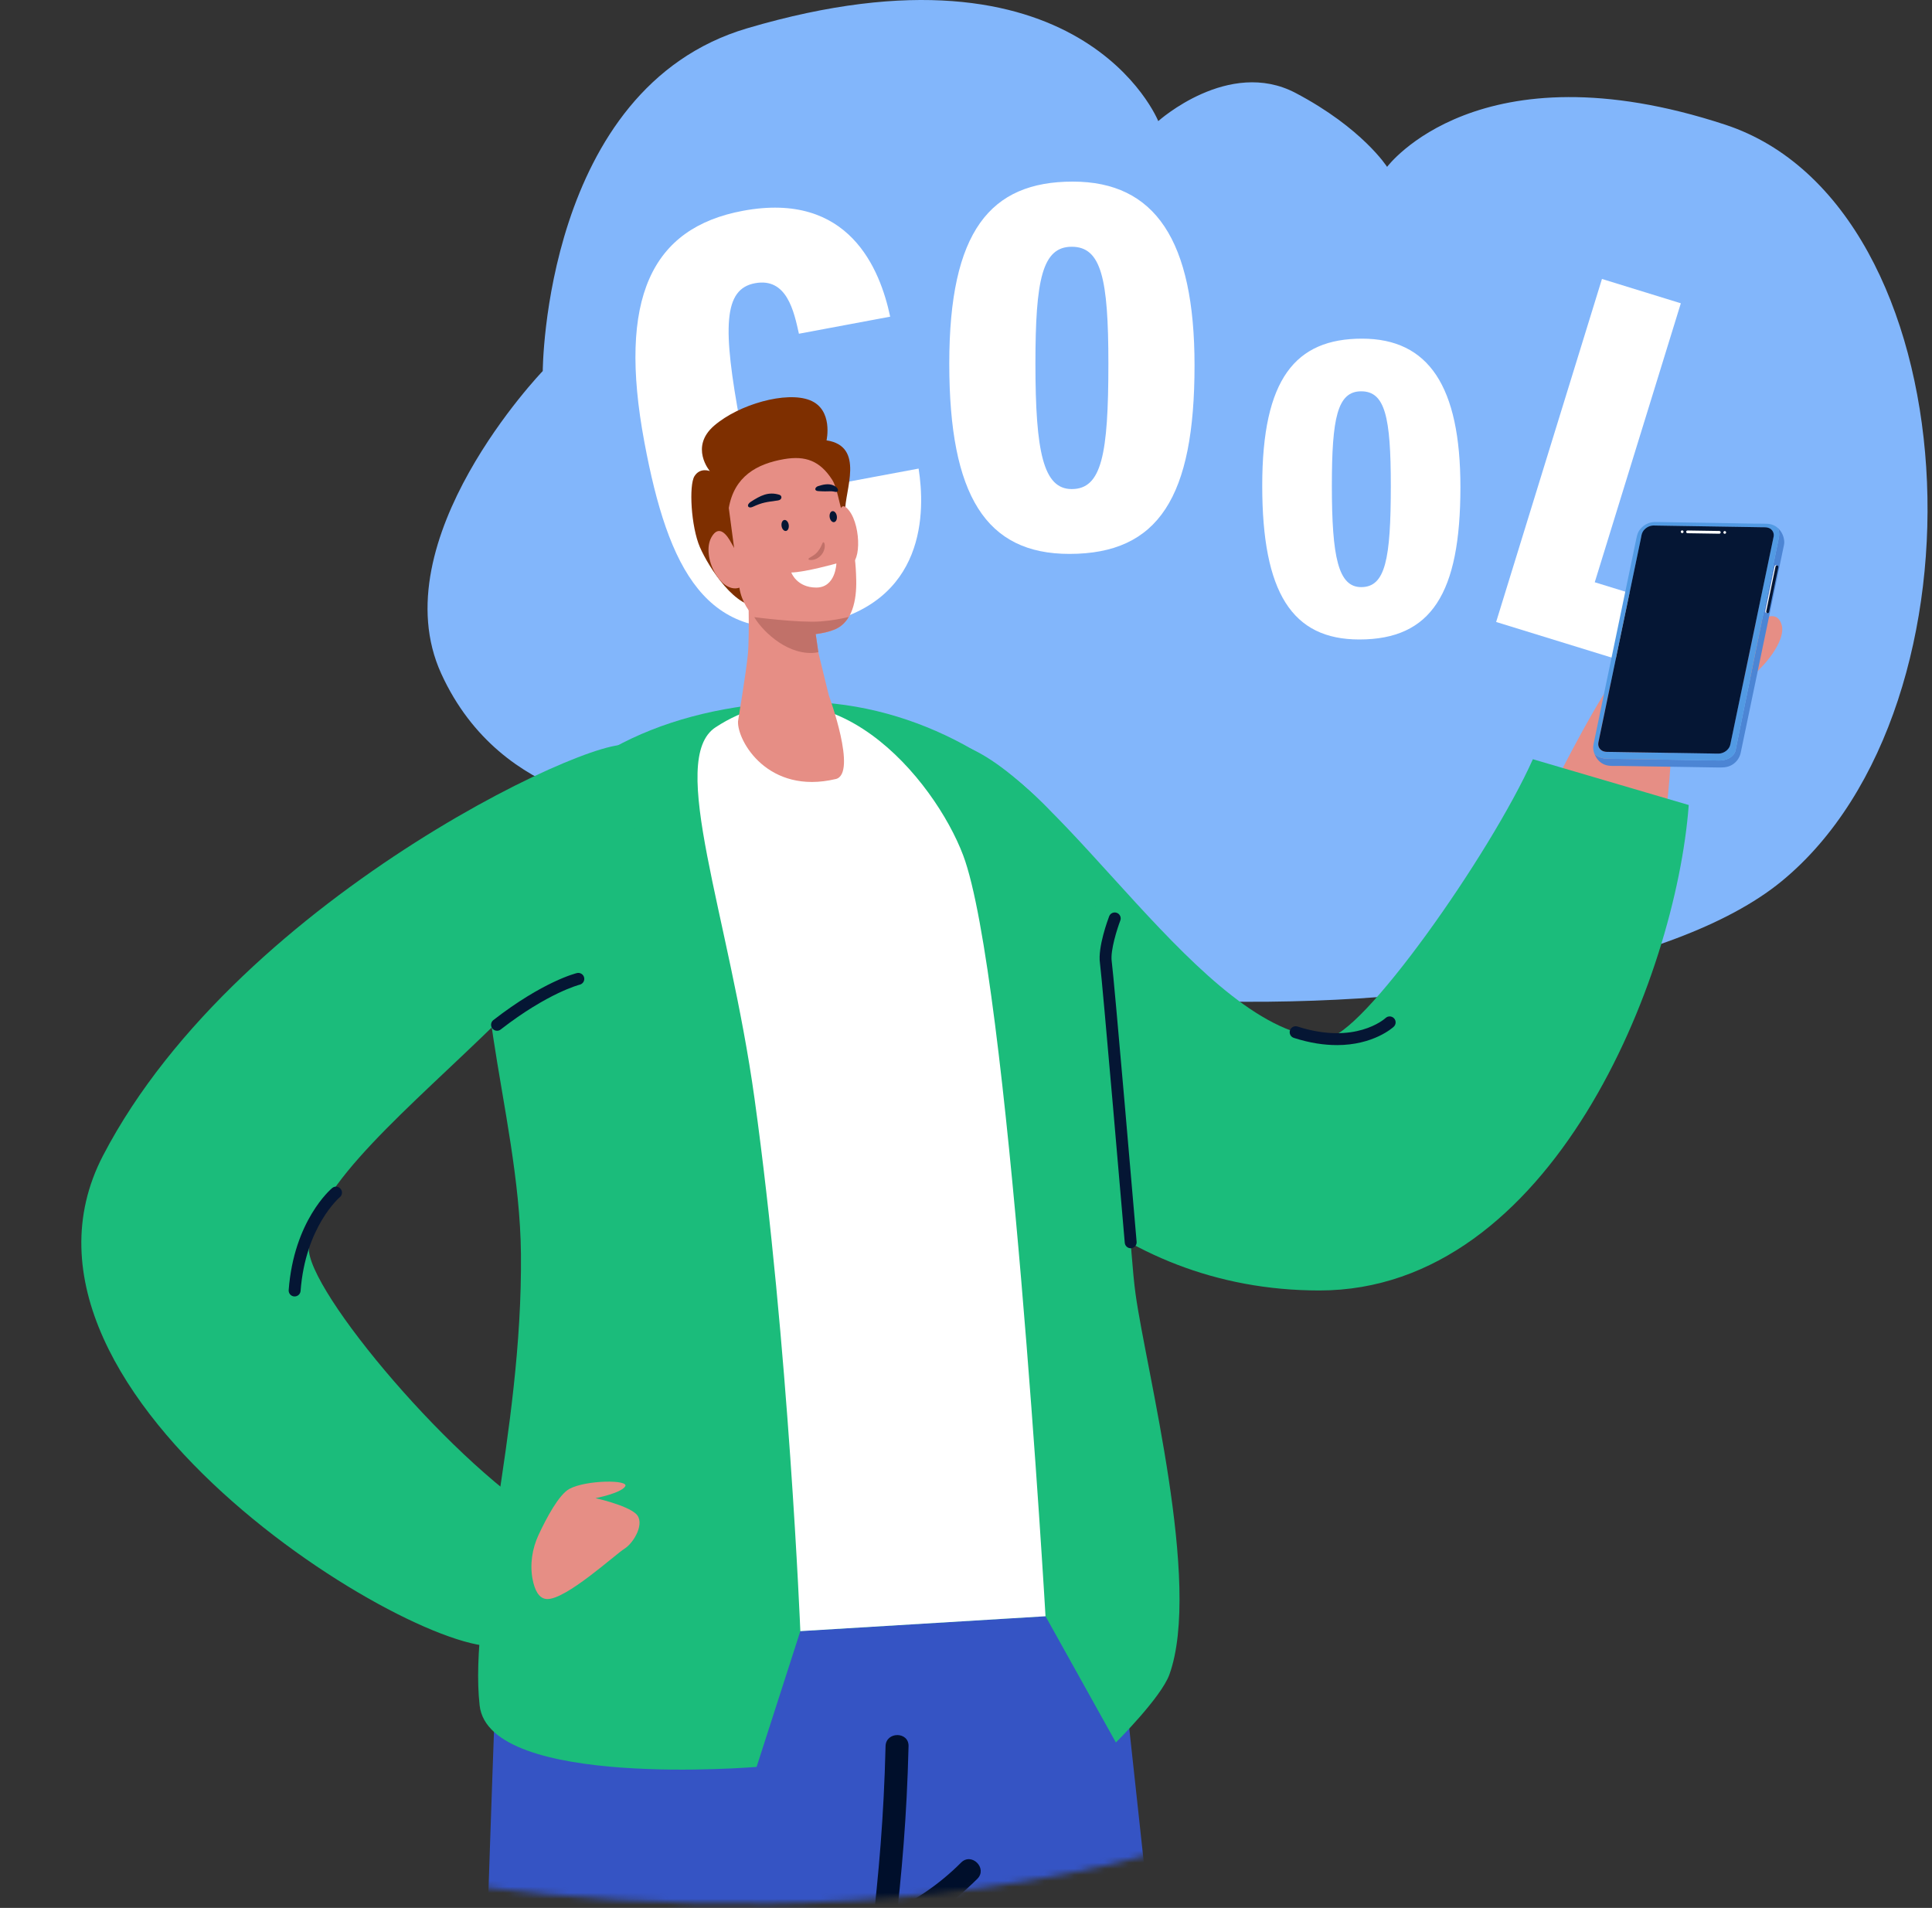 <svg width="321" height="317" viewBox="0 0 321 317" fill="none" xmlns="http://www.w3.org/2000/svg">
<rect x="0" y="0" width="321" height="317" fill="#333333" stroke="none"/>
<path d="M107.034 134.166C107.034 134.166 83.471 134.166 73.318 111.943C63.162 89.721 90.178 61.649 90.178 61.649C90.178 61.649 90.351 14.69 124.125 4.705C179.695 -11.718 192.443 20.123 192.443 20.123C192.443 20.123 204.144 9.595 215.257 15.444C226.373 21.293 230.464 27.727 230.464 27.727C230.464 27.727 245.668 7.259 286.619 20.708C327.57 34.157 331.666 117.204 295.985 146.445C260.299 175.687 126.923 173.933 107.034 134.162V134.166Z" fill="#82B6FB"/>
<path d="M152.624 77.85C153.712 84.737 154.095 100.344 135.645 103.792C117.343 107.211 111.014 94.602 107.063 73.467C102.584 49.502 108.278 37.857 123.424 35.027C141.1 31.723 146.234 44.752 147.903 52.616L132.74 55.45C131.92 51.771 130.75 46.062 125.435 47.059C120.215 48.035 120 54.337 123.029 70.542C125.69 84.77 128.043 92.942 133.618 91.9C138.805 90.932 137.977 84.704 137.425 80.696L152.62 77.858L152.624 77.85Z" fill="white"/>
<path d="M198.471 60.71C198.471 82.566 192.505 92.032 177.68 92.032C163.856 92.032 157.721 82.409 157.721 60.409C157.721 38.408 164.54 30.174 178.24 30.174C191.94 30.174 198.471 39.961 198.471 60.71ZM172.035 60.413C172.035 75.135 173.362 81.26 178.067 81.26C183.032 81.26 184.157 75.563 184.157 60.413C184.157 46.26 182.974 40.999 178.067 40.999C173.16 40.999 172.035 46.511 172.035 60.413Z" fill="white"/>
<path d="M242.647 80.943C242.647 98.606 237.827 106.251 225.845 106.251C214.675 106.251 209.719 98.474 209.719 80.7C209.719 62.926 215.231 56.269 226.298 56.269C237.365 56.269 242.647 64.178 242.647 80.943ZM221.288 80.704C221.288 92.6 222.359 97.551 226.162 97.551C230.176 97.551 231.082 92.946 231.082 80.704C231.082 69.265 230.126 65.018 226.162 65.018C222.199 65.018 221.288 69.471 221.288 80.704Z" fill="white"/>
<path d="M266.17 46.351L279.269 50.392L264.967 96.744L283.051 102.322L278.548 112.582L248.581 103.343L266.162 46.355L266.17 46.351Z" fill="white"/>
<mask id="mask0_1205_160" style="mask-type:luminance" maskUnits="userSpaceOnUse" x="0" y="34" width="306" height="283">
<path d="M47.961 307.99C47.961 307.99 138.223 330.749 213.286 300.881C288.344 271.013 314.417 118.423 303.692 87.809C292.967 57.2 228.308 24.403 162.953 37.424C97.593 50.449 11.562 124.041 8.497 160.31C5.432 196.584 -23.892 288.292 47.957 307.99H47.961Z" fill="white"/>
</mask>
<g mask="url(#mask0_1205_160)">
<path d="M160.958 131.328C186.401 139.262 204.242 188.341 224.682 188.939C234.348 189.223 266.21 103.322 274.665 107.264C284.298 111.758 272.139 212.657 227.307 207.042C155.343 198.034 131.919 122.274 160.963 131.328H160.958Z" fill="#E68E85"/>
<path d="M159.813 123.811C176.793 129.586 199.903 171.852 220.339 172.45C225.992 172.614 247.62 141.96 254.686 126.146L280.582 133.754C278.451 162.424 257.83 214.415 219.219 214.415C149.85 214.411 131.013 114.011 159.813 123.811Z" fill="#1BBC7B"/>
<path d="M200.715 402.389C195.041 358.112 183.525 248.798 183.525 248.798L139.026 242.834C122.154 234.529 89.019 234.34 84.536 244.345C78.278 258.305 82.212 283.864 82.212 283.864C82.212 283.864 72.802 538.263 79.448 540.722C86.094 543.182 108.636 546.057 110.799 541.394C112.373 538 135.883 393.986 147.37 334.316C148.899 337.076 172.318 541.217 173.863 541.909C188.853 548.648 196.413 542.259 205.531 539.149C211.666 537.052 205.161 437.023 200.723 402.385L200.715 402.389Z" fill="#3554C4"/>
<path d="M83.65 142.668C91.99 126.727 108.85 118.019 129.789 116.709C148.952 115.511 167.551 125.359 177.238 137.997C186.211 149.708 186.751 201.061 188.671 214.992C190.431 227.766 199.722 263.149 194.295 278.229C192.915 282.064 185.404 289.52 185.404 289.52L173.711 268.537L132.978 271.009L125.706 293.577C125.706 293.577 81.256 297.293 79.691 283.362C77.845 266.955 86.844 238.34 86.555 208.352C86.324 184.14 75.447 158.354 83.654 142.664L83.65 142.668Z" fill="#1BBC7B"/>
<path d="M132.974 271.013C132.974 271.013 131.054 223.503 125.36 182.505C121.128 152.027 110.803 126.13 118.899 120.837C137.885 108.413 155.256 129.495 160.023 142.096C167.522 161.917 173.711 268.545 173.711 268.545L132.978 271.017L132.974 271.013Z" fill="white"/>
<path d="M147.135 290.129C146.571 313.736 143.682 327.947 141.338 351.443C141.095 353.886 144.914 353.869 145.157 351.443C147.502 327.943 150.39 313.736 150.955 290.129C151.012 287.67 147.197 287.674 147.135 290.129Z" fill="#000F2B"/>
<path d="M159.689 309.469C156.097 313.069 151.968 315.878 147.32 317.95C145.079 318.951 147.02 322.238 149.249 321.246C154.176 319.046 158.577 315.981 162.388 312.167C164.127 310.425 161.428 307.727 159.689 309.469Z" fill="#000F2B"/>
<path d="M104.795 124.181C103.287 119.852 40.005 148.068 17.133 191.974C-3.913 232.371 73.238 277.846 83.86 273.212C86.518 272.055 96.485 257.967 91.903 253.189C75.863 244.143 50.808 214.185 51.315 207.264C52.831 186.586 115.722 155.544 104.799 124.181H104.795Z" fill="#1BBC7B"/>
<path d="M88.496 262.445C88.01 259.928 88.422 257.296 89.485 255.022C90.778 252.25 92.855 248.32 94.614 247.377C97.4 245.886 104.606 245.828 103.873 246.973C103.139 248.114 98.941 248.926 98.941 248.926C98.941 248.926 104.013 250.038 105.644 251.504C107.272 252.966 105.331 256.336 103.765 257.316C102.2 258.297 94 265.831 90.869 265.686C89.497 265.625 88.825 264.117 88.5 262.445H88.496Z" fill="#E68E85"/>
<path d="M272.687 106.807C276.775 103.726 282.473 103.376 284.648 102.902C289.102 101.93 292.061 103.54 289.069 104.702C288.287 105.007 287.1 105.114 286.329 105.443C284.702 106.14 283.886 107.025 285.411 107.309C287.66 107.734 294.706 98.919 296.041 103.911C297.153 108.076 286.638 119.111 277.166 116.919C274.48 116.297 266.276 111.643 272.691 106.807H272.687Z" fill="#E68E85"/>
<path d="M48.954 215.408C49.469 215.408 49.901 215.013 49.943 214.49C50.746 203.809 56.407 198.96 56.465 198.915C56.885 198.565 56.943 197.939 56.588 197.519C56.238 197.099 55.612 197.041 55.192 197.395C54.932 197.613 48.83 202.837 47.965 214.345C47.924 214.893 48.331 215.367 48.88 215.408C48.904 215.408 48.929 215.408 48.954 215.408Z" fill="#051634"/>
<path d="M187.86 207.396C187.888 207.396 187.917 207.396 187.946 207.396C188.49 207.351 188.898 206.869 188.848 206.326C188.696 204.525 185.07 162.193 184.712 159.734C184.448 157.925 185.651 154.222 186.137 152.95C186.331 152.439 186.075 151.866 185.565 151.673C185.054 151.479 184.481 151.734 184.287 152.245C184.089 152.764 182.371 157.382 182.755 160.018C183.105 162.424 186.842 206.054 186.879 206.494C186.924 207.009 187.357 207.401 187.864 207.401L187.86 207.396Z" fill="#051634"/>
<path d="M222.107 173.648C228.197 173.648 231.39 170.757 231.567 170.596C231.967 170.221 231.992 169.595 231.617 169.196C231.242 168.796 230.615 168.775 230.22 169.142C230.006 169.34 225.131 173.64 215.577 170.559C215.053 170.394 214.497 170.679 214.328 171.198C214.159 171.721 214.448 172.277 214.967 172.446C217.674 173.319 220.055 173.644 222.107 173.644V173.648Z" fill="#051634"/>
<path d="M82.583 171.263C82.797 171.263 83.012 171.197 83.189 171.053C91.038 164.957 96.271 163.618 96.324 163.606C96.856 163.474 97.181 162.938 97.049 162.407C96.922 161.875 96.382 161.554 95.855 161.678C95.628 161.731 90.198 163.099 81.973 169.488C81.541 169.825 81.463 170.447 81.8 170.88C81.994 171.131 82.287 171.263 82.583 171.263Z" fill="#051634"/>
<path d="M137.329 73.166C137.329 73.166 138.491 68.058 134.573 66.501C130.658 64.944 122.78 67.172 118.66 70.723C114.54 74.274 117.939 78.273 117.939 78.273C117.939 78.273 116.332 77.61 115.385 79.118C114.441 80.625 114.808 87.504 116.295 90.927C117.783 94.346 122.368 101.402 126.324 100.661C130.279 99.919 140.506 88.518 140.415 85.029C140.324 81.544 143.781 74.15 137.325 73.166H137.329Z" fill="#7E2F00"/>
<path d="M139.406 86.425C139.422 85.004 139.669 83.014 141.091 84.856C143.159 87.537 143.114 94.47 140.72 93.703C138.94 93.135 139.398 87.171 139.406 86.421V86.425Z" fill="#E68E85"/>
<path d="M138.858 129.437C127.605 132.111 122.471 123.106 122.62 119.852C122.62 119.852 123.98 111.63 124.256 108.747C124.589 105.279 124.268 96.356 124.268 96.356L134.989 101.617L135.986 108.5L137.704 115.523C137.704 115.523 142.516 128.572 138.858 129.441V129.437Z" fill="#E68E85"/>
<path d="M130.629 105.435C127.836 105.212 123.575 102.181 122.854 97.699L121.087 84.398C122.005 79.159 125.726 77.075 130.238 76.292C133.831 75.666 136.241 76.572 138.256 79.703C139.096 81.008 139.348 83.393 140.151 85.885C140.431 86.754 141.053 88.188 141.309 89.201C142.009 91.969 142.191 93.506 142.261 96.364C142.339 99.717 141.622 103.371 138.705 104.586C135.808 105.793 131.56 105.513 130.633 105.439L130.629 105.435Z" fill="#E68E85"/>
<path d="M134.321 92.888C134.292 92.991 134.568 93.094 134.96 93.041C135.364 92.999 135.903 92.798 136.385 92.299C136.385 92.291 136.402 92.275 136.414 92.266C136.699 91.945 136.863 91.607 136.95 91.29C137.086 90.837 137.049 90.437 136.962 90.244C136.913 90.133 136.867 90.087 136.806 90.1C136.777 90.1 136.752 90.116 136.727 90.137C136.641 90.244 136.542 90.528 136.381 90.853C136.254 91.101 136.101 91.368 135.887 91.62C135.866 91.653 135.842 91.677 135.813 91.71C135.479 92.102 135.079 92.34 134.774 92.518C134.507 92.674 134.321 92.773 134.329 92.884L134.321 92.888Z" fill="#C17169"/>
<path d="M124.779 83.352C126.308 82.38 127.63 81.634 129.488 82.207C130.007 82.368 129.958 83.055 129.249 83.154C127.305 83.426 126.687 83.467 125.043 84.225C124.309 84.563 123.889 83.916 124.775 83.352H124.779Z" fill="#051634"/>
<path d="M138.462 80.642C137.609 80.287 136.702 80.526 135.924 80.773C135.405 80.938 135.215 81.548 135.928 81.597C137.889 81.733 137.819 81.515 138.758 81.717C139.426 81.861 139.434 81.045 138.462 80.642Z" fill="#051634"/>
<path d="M131.046 87.22C131.12 87.722 130.918 88.171 130.588 88.221C130.259 88.27 129.929 87.904 129.855 87.397C129.781 86.894 129.987 86.445 130.316 86.396C130.646 86.347 130.976 86.713 131.05 87.22H131.046Z" fill="#051634"/>
<path d="M139.039 85.754C139.113 86.256 138.911 86.705 138.581 86.754C138.252 86.804 137.922 86.437 137.848 85.931C137.774 85.428 137.976 84.979 138.305 84.93C138.635 84.88 138.965 85.247 139.039 85.754Z" fill="#051634"/>
<path d="M121.511 90.223C120.794 88.872 119.455 87.06 118.215 89.247C116.41 92.435 119.851 99.017 123.077 97.555C125.475 96.468 121.886 90.932 121.511 90.223Z" fill="#E68E85"/>
<path d="M138.964 93.622C138.964 93.622 133.859 95.063 131.474 95.125C131.474 95.125 132.36 97.617 135.611 97.625C138.866 97.634 138.964 93.622 138.964 93.622Z" fill="white"/>
<path d="M135.532 105.352C136.624 105.217 137.737 104.982 138.701 104.582C139.727 104.154 140.472 103.425 141.016 102.51C139.793 102.803 138.124 103.124 136.311 103.252C132.673 103.511 125.326 102.539 125.326 102.539C126.431 104.467 130.246 108.582 134.881 108.495C135.252 108.487 135.611 108.438 135.965 108.355L135.528 105.348L135.532 105.352Z" fill="#C17169"/>
<path d="M296.449 90.004C296.42 89.193 296.057 88.382 295.481 87.813C295.452 87.788 295.427 87.76 295.398 87.735C295.744 88.563 295.563 89.292 295.563 89.292L288.328 124.836C287.677 126.492 285.559 126.356 285.559 126.356L266.705 126.055C265.708 125.911 265.16 125.516 264.941 125.314C264.97 125.384 265.003 125.458 265.04 125.528C265.077 125.594 265.11 125.664 265.147 125.73C265.465 126.327 265.996 126.809 266.627 127.052C267.376 127.341 268.242 127.246 269.029 127.258C270.833 127.287 272.638 127.316 274.447 127.345C278.011 127.402 281.579 127.46 285.143 127.514C286.058 127.53 286.931 127.575 287.751 127.097C288.489 126.665 289 125.977 289.201 125.149C290.137 120.651 291.076 116.153 292.011 111.655C292.947 107.157 293.886 102.659 294.821 98.16C295.345 95.639 295.872 93.123 296.395 90.602C296.432 90.404 296.461 90.202 296.453 90.004H296.449Z" fill="#4C85D4"/>
<path d="M285.559 126.356C285.559 126.356 287.677 126.492 288.328 124.836L295.563 89.292C295.563 89.292 295.744 88.563 295.398 87.735C295.11 87.475 294.776 87.29 294.409 87.166C293.948 87.01 293.457 87.01 292.975 87.01C290.866 87.014 288.752 86.948 286.638 86.915C284.508 86.882 282.374 86.849 280.244 86.812C279.189 86.796 278.134 86.779 277.079 86.763C276.569 86.754 276.058 86.746 275.547 86.738C275.069 86.73 274.607 86.718 274.142 86.849C273.367 87.072 272.667 87.591 272.267 88.295C272.036 88.699 271.946 89.156 271.851 89.609C271.74 90.145 271.628 90.68 271.517 91.216C271.085 93.287 270.652 95.359 270.223 97.436C269.362 101.575 268.501 105.711 267.636 109.851C266.783 113.953 265.926 118.06 265.073 122.163C264.97 122.661 264.867 123.155 264.764 123.654C264.645 124.222 264.723 124.791 264.941 125.318C265.16 125.516 265.708 125.915 266.705 126.059L285.559 126.36V126.356ZM265.831 124.441C265.547 124.111 265.502 123.699 265.584 123.287C265.679 122.809 265.782 122.336 265.881 121.858C266.083 120.878 266.289 119.901 266.49 118.921C266.894 116.989 267.294 115.061 267.698 113.129C268.501 109.282 269.3 105.435 270.104 101.588C270.903 97.74 271.707 93.893 272.506 90.046C272.679 89.214 272.729 88.336 273.45 87.776C274.216 87.183 275.168 87.323 276.078 87.339C278.044 87.376 280.009 87.401 281.974 87.434C283.948 87.467 285.922 87.496 287.891 87.529C288.876 87.545 289.865 87.562 290.849 87.574C291.344 87.582 291.838 87.591 292.333 87.599C292.761 87.607 293.218 87.566 293.639 87.653C294.335 87.801 294.821 88.456 294.673 89.168C293.869 93.028 293.066 96.892 292.258 100.751C291.455 104.599 290.656 108.446 289.852 112.293C289.448 114.225 289.049 116.153 288.645 118.085C288.443 119.049 288.241 120.017 288.043 120.981C287.945 121.45 287.846 121.924 287.751 122.393C287.652 122.863 287.582 123.349 287.45 123.81C287.24 124.535 286.556 125.063 285.827 125.186C285.394 125.26 284.937 125.215 284.5 125.203C284.006 125.19 283.507 125.182 283.013 125.178C281.039 125.145 279.065 125.116 277.092 125.083C275.118 125.05 273.145 125.021 271.171 124.989C270.203 124.972 269.235 124.96 268.27 124.943C267.805 124.935 267.335 124.96 266.87 124.923C266.47 124.89 266.083 124.75 265.815 124.441H265.831Z" fill="#529AE3"/>
<path d="M294.685 89.168C294.277 91.125 293.87 93.085 293.462 95.042C293.054 96.999 292.646 98.955 292.238 100.916C291.83 102.868 291.426 104.817 291.018 106.769C290.61 108.722 290.207 110.67 289.799 112.623C289.391 114.579 288.983 116.536 288.575 118.496C288.373 119.477 288.167 120.453 287.965 121.433C287.866 121.915 287.763 122.397 287.664 122.879C287.615 123.122 287.561 123.369 287.512 123.612C287.475 123.794 287.426 123.967 287.339 124.127C287.001 124.766 286.28 125.194 285.563 125.215C285.081 125.227 284.595 125.202 284.113 125.194C283.614 125.186 283.112 125.178 282.613 125.17C280.611 125.137 278.612 125.108 276.61 125.075C274.607 125.042 272.609 125.013 270.607 124.98C269.614 124.964 268.621 124.947 267.628 124.931C267.22 124.922 266.779 124.964 266.388 124.819C266.099 124.712 265.844 124.51 265.695 124.234C265.539 123.95 265.518 123.633 265.58 123.324C265.679 122.834 265.782 122.344 265.885 121.858C266.087 120.877 266.293 119.901 266.495 118.921C266.903 116.964 267.31 115.008 267.718 113.047C268.126 111.094 268.53 109.146 268.938 107.194C269.346 105.241 269.75 103.293 270.158 101.34C270.565 99.384 270.973 97.427 271.381 95.466C271.789 93.51 272.197 91.549 272.605 89.592C272.687 89.189 272.729 88.744 272.93 88.377C273.104 88.064 273.371 87.805 273.676 87.619C273.989 87.43 274.356 87.319 274.723 87.314C275.217 87.31 275.712 87.331 276.206 87.339C278.2 87.372 280.194 87.401 282.189 87.434C284.191 87.467 286.189 87.496 288.192 87.529C289.193 87.545 290.194 87.562 291.191 87.578C291.686 87.586 292.176 87.595 292.671 87.603C293.078 87.611 293.507 87.57 293.894 87.726C294.479 87.957 294.813 88.554 294.685 89.172V89.168Z" fill="#051634"/>
<path d="M295.122 93.922C294.99 93.897 294.863 93.98 294.838 94.111L293.293 101.555C293.268 101.686 293.351 101.814 293.482 101.839C293.614 101.864 293.742 101.781 293.767 101.649L295.312 94.206C295.337 94.074 295.254 93.947 295.122 93.922Z" fill="white"/>
<path d="M295.283 93.955C295.151 93.93 295.023 94.012 294.998 94.144L293.453 101.587C293.429 101.719 293.511 101.847 293.643 101.872C293.775 101.896 293.902 101.814 293.927 101.682L295.472 94.239C295.497 94.107 295.415 93.979 295.283 93.955Z" fill="#051634"/>
<path d="M285.67 88.225L280.384 88.143C280.26 88.143 280.153 88.241 280.153 88.365C280.153 88.489 280.252 88.596 280.376 88.596L285.662 88.678C285.786 88.678 285.893 88.579 285.893 88.456C285.893 88.332 285.794 88.225 285.67 88.225Z" fill="white"/>
<path d="M279.717 88.357C279.717 88.484 279.609 88.583 279.486 88.579C279.362 88.575 279.259 88.472 279.263 88.349C279.263 88.221 279.37 88.122 279.494 88.126C279.618 88.13 279.721 88.233 279.717 88.357Z" fill="white"/>
<path d="M286.791 88.468C286.791 88.596 286.684 88.695 286.56 88.691C286.436 88.686 286.333 88.583 286.338 88.46C286.342 88.336 286.445 88.233 286.568 88.237C286.692 88.242 286.795 88.344 286.791 88.468Z" fill="white"/>
</g>
</svg>
